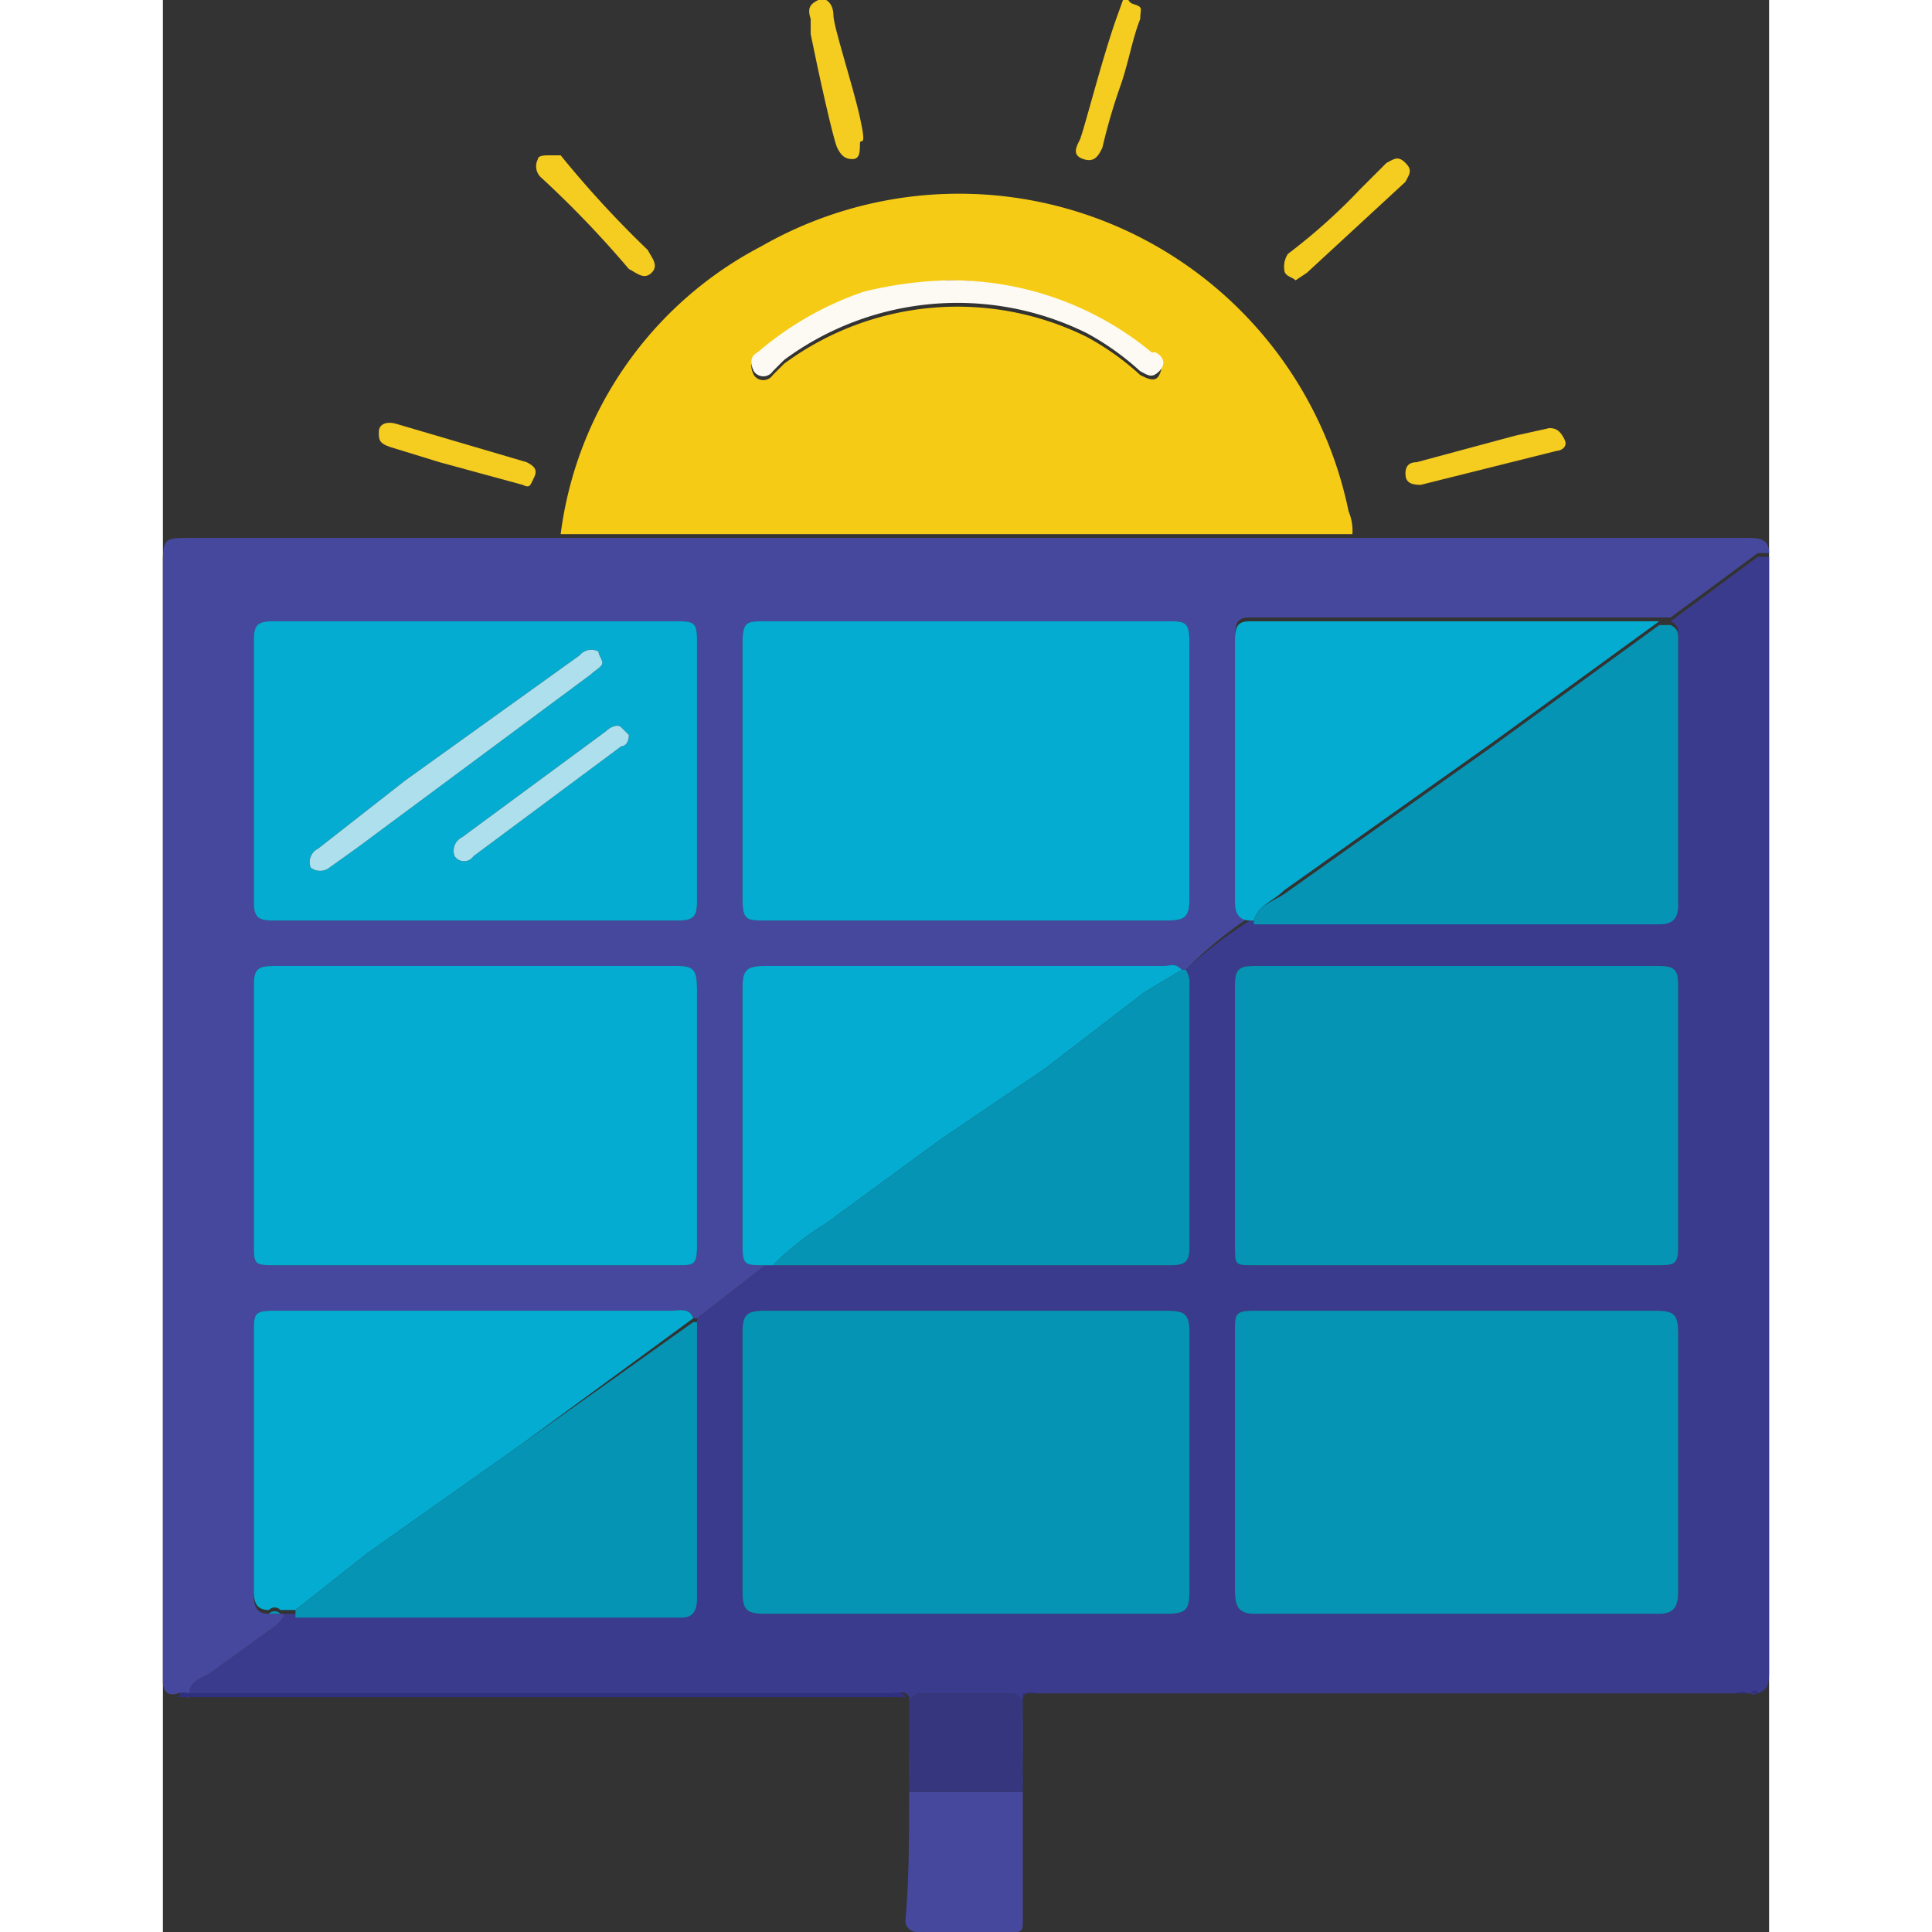 <svg xmlns="http://www.w3.org/2000/svg" width="64" height="64" viewBox="0 0 42.4 51">
  <rect x="0" y="0" width="42.4" height="51" fill="#333333" stroke="none"/>
  <defs>
    <style>
      .cls-1 {
        fill: #46489d;
      }

      .cls-2 {
        fill: #3a3b8c;
      }

      .cls-3 {
        fill: #f6cb15;
      }

      .cls-4 {
        fill: #36367f;
      }

      .cls-5 {
        fill: #f5cc20;
      }

      .cls-6 {
        fill: #303081;
      }

      .cls-7 {
        fill: #03acd0;
      }

      .cls-8 {
        fill: #0694b4;
      }

      .cls-9 {
        fill: #fcfaf2;
      }

      .cls-10 {
        fill: #addfec;
      }
    </style>
  </defs>
  <title>f8QhYy.tif</title>
  <g id="Layer_2" data-name="Layer 2">
    <g id="Layer_1-2" data-name="Layer 1">
      <g id="f8QhYy.tif">
        <g>
          <path class="cls-1" d="M.4,44.7c-.3.1-.4-.1-.4-.3V14.8c0-.6.1-.6.7-.6H41.8c.3,0,.6,0,.6.4h-.3l-2.3,1.7H28.7c-.3,0-.4.1-.4.5v6.9c0,.3.1.5.4.5A10.9,10.9,0,0,0,27,25.6h-.1c-.2-.2-.3-.1-.5-.1H15.9c-.5,0-.6.1-.6.6v6.6c0,.7,0,.7.6.7l-1.8,1.4H14c-.1-.3-.4-.2-.6-.2H2.9c-.5,0-.5.1-.5.6V42c0,.3,0,.6.4.6h.4c0,.1-.1.2-.2.3L1.2,44.2c-.2.1-.5.2-.5.5S.5,44.6.4,44.7ZM21.2,24.3h5.3c.5,0,.6-.1.6-.6V17c0-.6-.1-.6-.6-.6H15.9c-.5,0-.6,0-.6.6v6.7c0,.6.1.6.6.6Zm-13,9.1h5.4c.4,0,.5,0,.5-.5V26.1c0-.5-.1-.6-.5-.6H2.9c-.4,0-.5.1-.5.5v6.8c0,.6,0,.6.6.6Zm0-17H2.9c-.4,0-.5.1-.5.5v6.9c0,.4.1.5.5.5H13.6c.4,0,.5-.1.5-.5V16.9c0-.5-.1-.5-.6-.5Z"/>
          <path class="cls-2" d="M39.8,16.4l2.3-1.7h.3V44.1c0,.3,0,.5-.3.6s-.1-.1-.2,0h-.1c-.1-.1-.2,0-.3,0H23.1c-.1,0-.3-.1-.4.1v2.3c-.1-.1,0-.2,0-.3a10.8,10.8,0,0,1,0-1.8.3.3,0,0,0-.3-.3H20a.3.3,0,0,0-.3.3v1.1a3.4,3.4,0,0,1,0,1V44.8c-.1-.2-.3-.1-.4-.1H.7c0-.3.3-.4.5-.5L3,42.9c.1-.1.2-.2.2-.3H13.7c.3,0,.4-.2.4-.5V34.8l1.8-1.4H26.6c.4,0,.5-.1.5-.5V26a.6.6,0,0,0-.1-.4,10.9,10.9,0,0,1,1.7-1.3H39.5c.3,0,.5-.1.5-.5v-7C40,16.6,40,16.5,39.8,16.4ZM21.2,34.6H15.9c-.5,0-.6.1-.6.6V42c0,.5.1.6.6.6H26.5c.5,0,.6-.1.6-.6V35.2c0-.5-.1-.6-.6-.6Zm12.9-1.2h5.3c.5,0,.6,0,.6-.5V26c0-.4-.1-.5-.5-.5H28.8c-.4,0-.5.1-.5.5v6.9c0,.5,0,.5.5.5Zm0,1.2H28.8c-.5,0-.5.1-.5.5V42c0,.4.1.6.5.6H39.5c.4,0,.5-.2.5-.6V35.2c0-.5-.1-.6-.6-.6Z"/>
          <path class="cls-3" d="M31.4,14.1H10.5a10,10,0,0,1,5.3-7.6,10.5,10.5,0,0,1,15.5,7A1.3,1.3,0,0,1,31.4,14.1ZM20.7,7.4a10.3,10.3,0,0,0-2.2.4,8.5,8.5,0,0,0-2.8,1.6c-.2.1-.2.3-.1.5a.3.3,0,0,0,.5,0l.3-.3a7.7,7.7,0,0,1,8-.7,7.1,7.1,0,0,1,1.4,1c.2.1.4.2.5,0s.1-.4-.1-.5h-.1A8.3,8.3,0,0,0,20.7,7.4Z"/>
          <path class="cls-1" d="M22.7,47.3v3.4c0,.2,0,.3-.2.3H19.9a.3.3,0,0,1-.3-.3c.1-1.1.1-2.3.1-3.4Z"/>
          <path class="cls-4" d="M22.7,47.3h-3v-.2a3.4,3.4,0,0,0,0-1V45a.3.3,0,0,1,.3-.3h2.4a.3.3,0,0,1,.3.3,10.8,10.8,0,0,0,0,1.8c0,.1-.1.2,0,.3Z"/>
          <path class="cls-5" d="M33.2,12.8c-.3,0-.4-.1-.4-.3s.1-.3.3-.3l2.6-.7.9-.2c.2,0,.3.1.4.3s-.1.3-.2.3Z"/>
          <path class="cls-5" d="M29.9,7.4c-.1-.1-.3-.1-.3-.3a.6.6,0,0,1,.1-.4A15.4,15.4,0,0,0,31.6,5l.7-.7c.2-.1.3-.2.5,0s.1.3,0,.5L30.2,7.2Z"/>
          <path class="cls-5" d="M18.4,3.8c0,.2,0,.4-.2.4s-.3-.1-.4-.3-.5-2-.7-3V.5c-.1-.3,0-.4.2-.5s.4.1.4.4.5,1.8.7,2.7S18.4,3.6,18.4,3.8Z"/>
          <path class="cls-5" d="M25.8.5c-.2.5-.3,1.1-.5,1.7a15.4,15.4,0,0,0-.5,1.7c-.1.2-.2.4-.5.3s-.2-.3-.1-.5.6-2.2,1-3.3.1-.4.4-.3S25.8.2,25.8.5Z"/>
          <path class="cls-5" d="M9.5,12.8l-2.2-.6L6,11.8c-.3-.1-.3-.2-.3-.4s.2-.3.5-.2l3.4,1c.2.1.3.2.2.4S9.7,12.9,9.5,12.8Z"/>
          <path class="cls-5" d="M10.2,4.1h.3a27.3,27.3,0,0,0,2.3,2.5c.1.2.3.4.1.6s-.4,0-.6-.1A27.3,27.3,0,0,0,10,4.7a.4.4,0,0,1-.1-.5C9.9,4.1,10.1,4.1,10.2,4.1Z"/>
          <path class="cls-6" d="M.7,44.7H19.2c.1,0,.3-.1.4.1H.4C.5,44.6.6,44.7.7,44.7Z"/>
          <path class="cls-6" d="M22.7,44.8c.1-.2.3-.1.4-.1H41.5c.1,0,.2-.1.3,0H22.7Z"/>
          <path class="cls-6" d="M41.9,44.7c.1-.1.2-.1.2,0Z"/>
          <path class="cls-7" d="M21.2,24.3H15.9c-.5,0-.6,0-.6-.6V17c0-.6.1-.6.6-.6H26.5c.5,0,.6,0,.6.6v6.7c0,.5-.1.6-.6.6Z"/>
          <path class="cls-7" d="M8.2,33.4H3c-.6,0-.6,0-.6-.6V26c0-.4.1-.5.5-.5H13.6c.4,0,.5.1.5.6v6.8c0,.5-.1.5-.5.5Z"/>
          <path class="cls-7" d="M8.2,16.4h5.3c.5,0,.6,0,.6.5v6.9c0,.4-.1.5-.5.5H2.9c-.4,0-.5-.1-.5-.5V16.9c0-.4.1-.5.5-.5Zm3.4,1.1c0-.1-.1-.2-.1-.3a.4.4,0,0,0-.5.1L6.4,20.6,4.1,22.4a.4.4,0,0,0-.2.5.4.4,0,0,0,.5,0l.7-.5,6.2-4.6C11.4,17.7,11.6,17.6,11.6,17.5Zm.7,1.9-.2-.2c-.1-.1-.3,0-.4.1L7.9,22.1a.4.4,0,0,0-.2.5.3.3,0,0,0,.5,0l3.9-2.9C12.2,19.7,12.3,19.6,12.3,19.4Z"/>
          <path class="cls-7" d="M3.5,42.5H3.1a.2.2,0,0,0-.3,0c-.4,0-.4-.3-.4-.6V35.2c0-.5,0-.6.5-.6H13.4c.2,0,.5-.1.6.2h0L9.5,38.1,5.4,41Z"/>
          <path class="cls-7" d="M16.1,33.4h-.2c-.6,0-.6,0-.6-.7V26.1c0-.5.1-.6.6-.6H26.4c.2,0,.3-.1.5.1l-1,.6-2.6,2-2.8,1.9-3,2.2A7.6,7.6,0,0,0,16.1,33.4Z"/>
          <path class="cls-7" d="M28.8,24.3h-.1c-.3,0-.4-.2-.4-.5V16.9c0-.4.1-.5.4-.5H39.5l-4.4,3.2-5.5,3.9C29.3,23.8,28.9,23.9,28.8,24.3Z"/>
          <path class="cls-8" d="M28.8,24.3c.1-.4.5-.5.8-.7l5.5-3.9,4.4-3.2h.3c.2.1.2.2.2.4v7c0,.4-.2.5-.5.5H28.8Z"/>
          <path class="cls-8" d="M16.1,33.4a7.6,7.6,0,0,1,1.4-1.1l3-2.2,2.8-1.9,2.6-2,1-.6H27a.6.6,0,0,1,.1.4v6.9c0,.4-.1.5-.5.5H16.1Z"/>
          <path class="cls-8" d="M3.5,42.5,5.4,41l4.1-2.9L14,34.9h.1v7.3c0,.3-.1.5-.4.5H3.5Z"/>
          <path class="cls-8" d="M2.8,42.6a.2.2,0,0,1,.3,0Z"/>
          <path class="cls-8" d="M21.2,34.6h5.3c.5,0,.6.1.6.6V42c0,.5-.1.6-.6.6H15.9c-.5,0-.6-.1-.6-.6V35.2c0-.5.1-.6.6-.6Z"/>
          <path class="cls-8" d="M34.1,33.4H28.8c-.5,0-.5,0-.5-.5V26c0-.4.1-.5.5-.5H39.5c.4,0,.5.1.5.5v6.9c0,.5-.1.5-.6.5Z"/>
          <path class="cls-8" d="M34.1,34.6h5.3c.5,0,.6.1.6.6V42c0,.4-.1.6-.5.6H28.8c-.4,0-.5-.2-.5-.6V35.1c0-.4,0-.5.5-.5Z"/>
          <path class="cls-9" d="M20.7,7.4a8.3,8.3,0,0,1,5.4,1.9h.1c.2.1.3.3.1.5s-.3.1-.5,0a7.1,7.1,0,0,0-1.4-1,7.7,7.7,0,0,0-8,.7l-.3.3a.3.3,0,0,1-.5,0c-.1-.2-.1-.4.1-.5a8.5,8.5,0,0,1,2.8-1.6A10.3,10.3,0,0,1,20.7,7.4Z"/>
          <path class="cls-10" d="M11.6,17.5c0,.1-.2.2-.3.3L5.1,22.4l-.7.5a.4.4,0,0,1-.5,0,.4.4,0,0,1,.2-.5l2.3-1.8L11,17.3a.4.4,0,0,1,.5-.1C11.5,17.3,11.6,17.4,11.6,17.5Z"/>
          <path class="cls-10" d="M12.3,19.4c0,.2-.1.3-.2.3L8.2,22.6a.3.3,0,0,1-.5,0,.4.4,0,0,1,.2-.5l3.8-2.8c.1-.1.3-.2.4-.1Z"/>
        </g>
      </g>
    </g>
  </g>
</svg>
